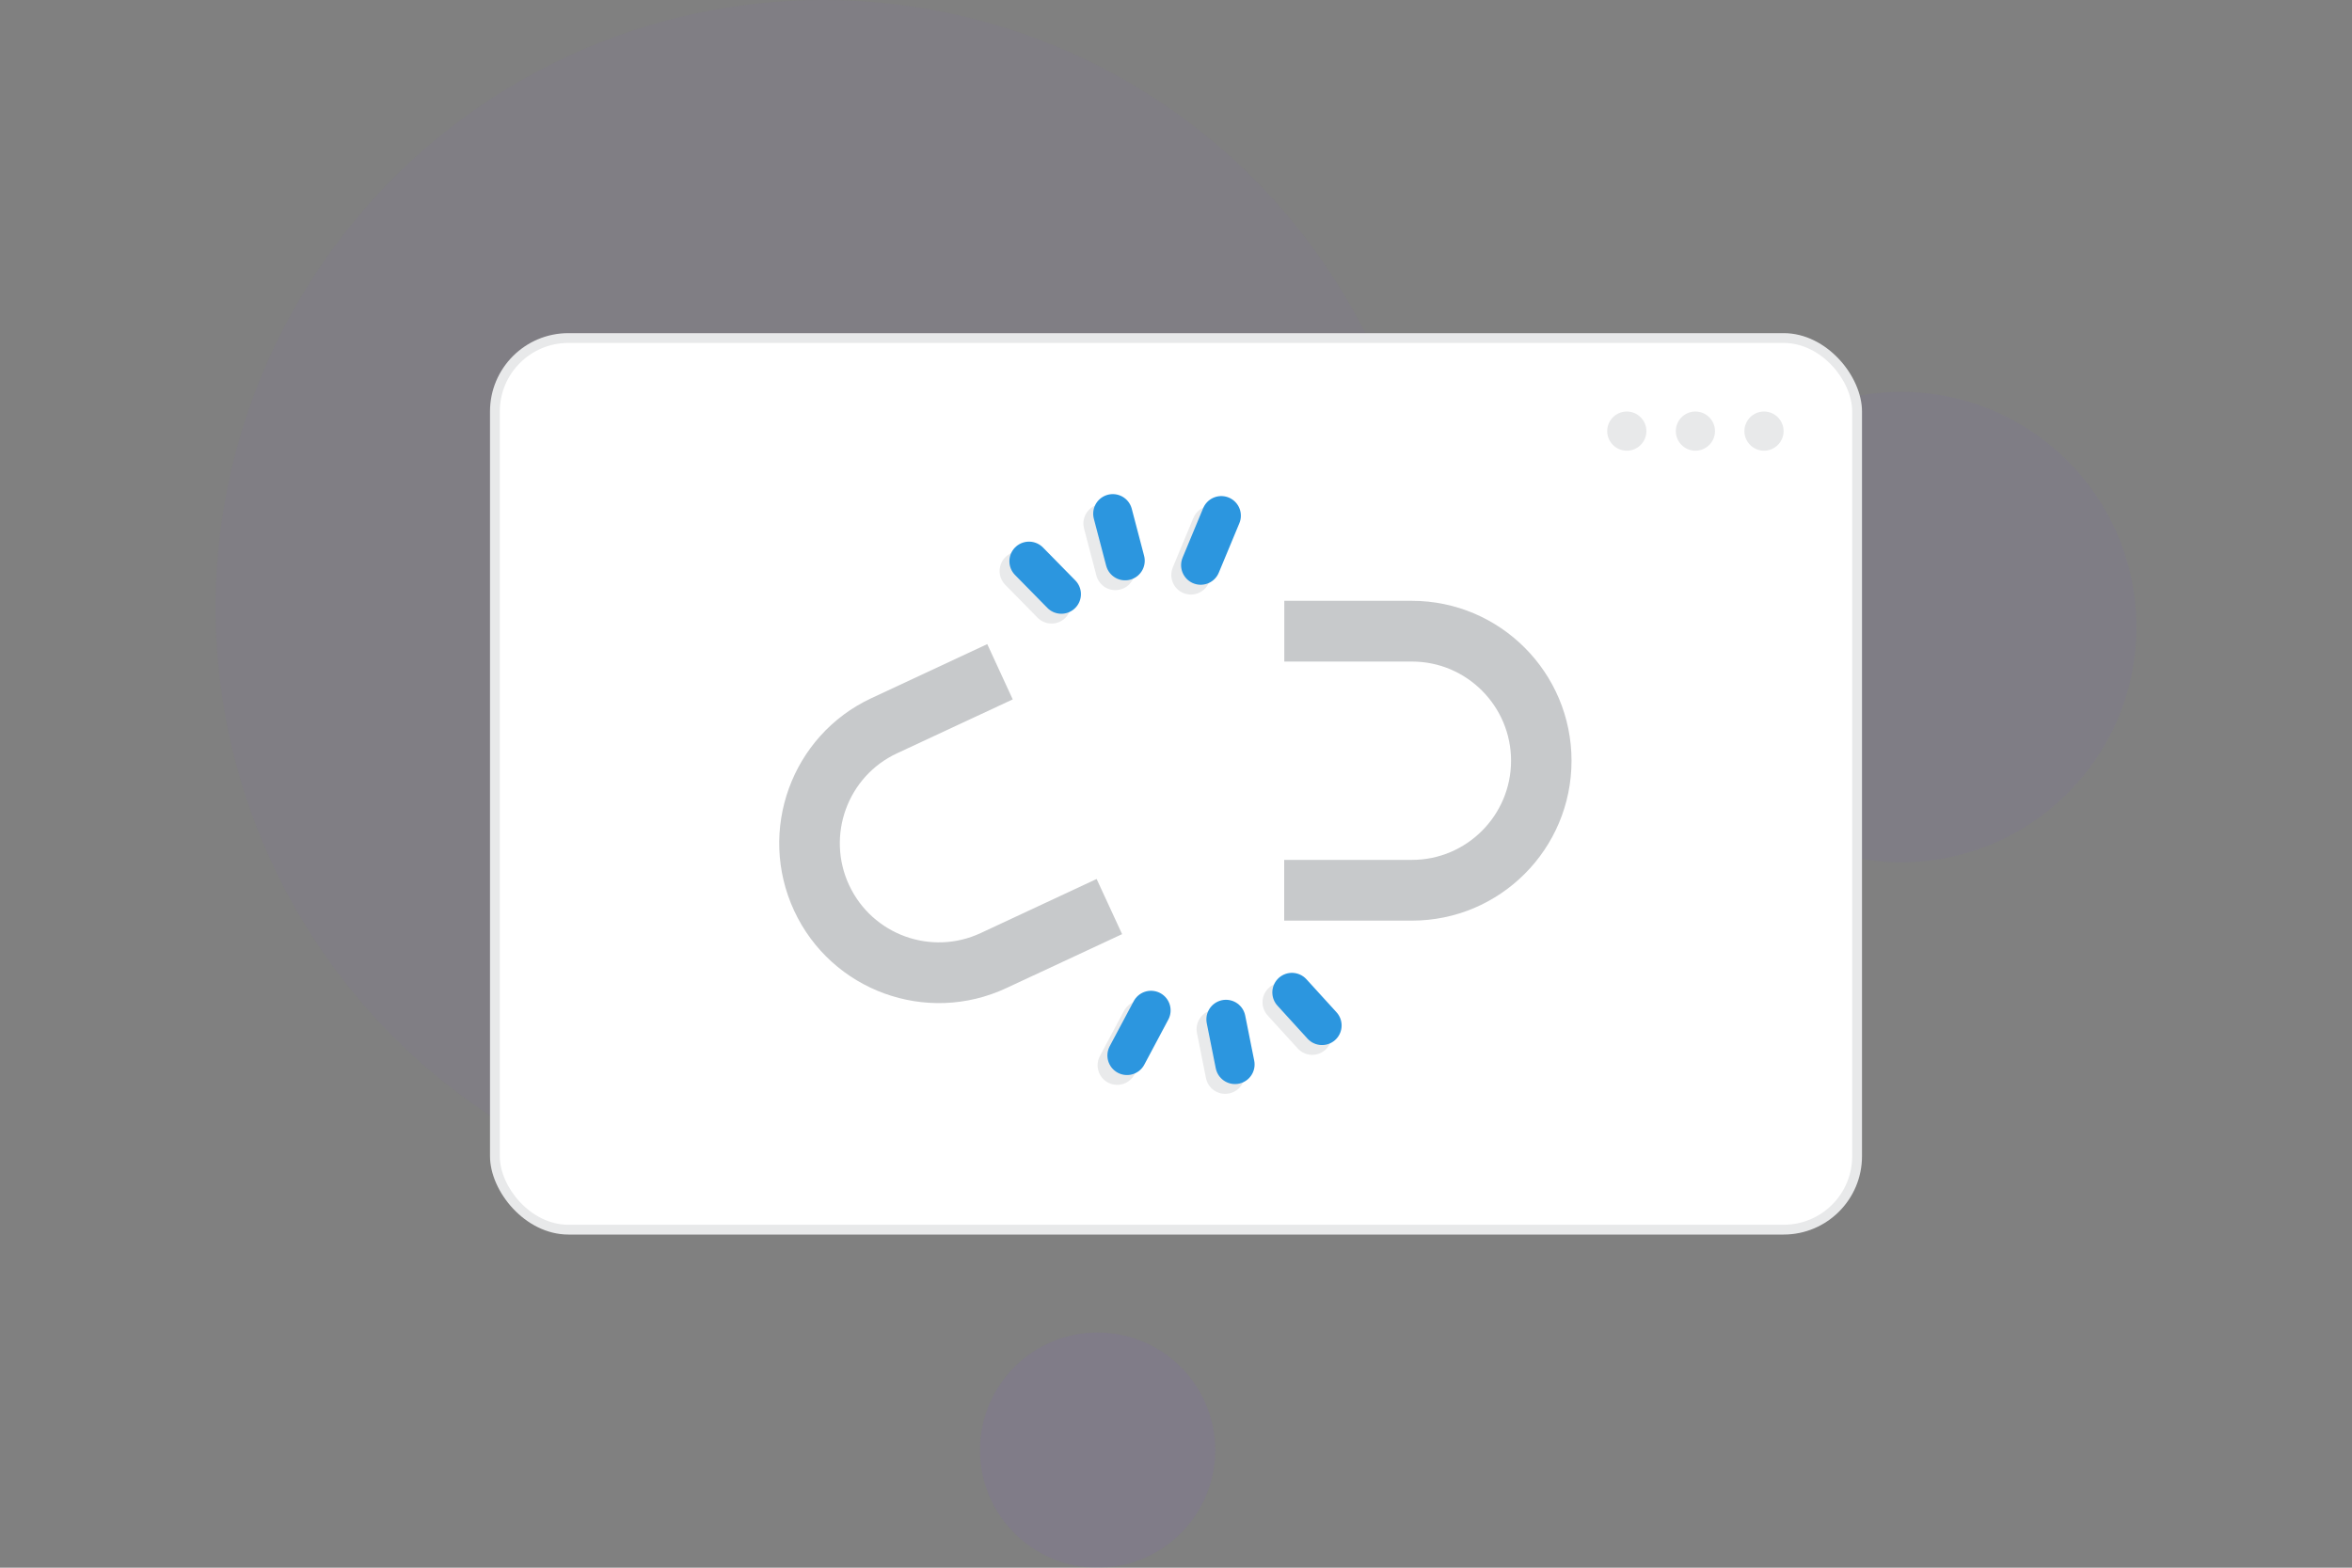 <svg xmlns="http://www.w3.org/2000/svg" width="240" height="160"><rect width="100%" height="100%" fill="#808080" stroke="none"/><g fill="none"><g fill="#8355E1"><g transform="translate(22)"><circle cx="62" cy="62" r="62" opacity=".04"/><circle cx="172" cy="64" r="24" opacity=".06"/><circle cx="90" cy="148" r="12" opacity=".08"/></g></g><rect id="dot" width="140" height="92" x="50" y="34" fill="#E8E9EA" rx="8"/><rect width="138" height="90" x="51" y="35" fill="#fff" rx="7"/><g><path fill="#C7C9CB" fill-rule="nonzero" d="M86.64 90.33c-2.35-5.06-.16-11.1 4.9-13.45l11.8-5.5-2.6-5.64-11.83 5.52c-8.14 3.8-11.67 13.53-7.87 21.7 3.8 8.16 13.5 11.7 21.66 7.88l11.8-5.5-2.6-5.63-11.83 5.52c-5.05 2.36-11.07.17-13.43-4.9z"/><g stroke="#212732" stroke-width="4" opacity=".1" stroke-linecap="round" stroke-linejoin="round"><g id="Group"><path id="Line-2" d="M104 58.28l3.3 3.36M112.55 53.43l1.26 4.8M123.62 53.63l-2.1 5.05"/></g><g id="Group"><path id="Line-2" d="M133.9 105.66l-3.07-3.37M125.02 109.64l-.92-4.6M114 108.72l2.45-4.6"/></g></g><g stroke="#2C96DF" stroke-width="4" stroke-linecap="round" stroke-linejoin="round"><g id="Group"><path id="Line-2" d="M105 57.28l3.3 3.36M113.55 52.43l1.26 4.8M124.62 52.63l-2.1 5.05"/></g><g><path d="M134.9 104.66l-3.07-3.37M126.02 108.64l-.92-4.6M115 107.72l2.45-4.6"/></g></g><path fill="#C7C9CB" d="M144.1 61.32h-13.05v6.2h13.04c5.56 0 10.1 4.54 10.1 10.12 0 5.58-4.54 10.12-10.1 10.12h-13.05v6.2h13.04c8.98 0 16.28-7.3 16.28-16.32 0-9-7.3-16.32-16.3-16.32z"/></g><path fill="#E8E9EA" d="M180 46c-1.1 0-2-.9-2-2s.9-2 2-2 2 .9 2 2-.9 2-2 2zm-7 0c-1.1 0-2-.9-2-2s.9-2 2-2 2 .9 2 2-.9 2-2 2zm-7 0c-1.1 0-2-.9-2-2s.9-2 2-2 2 .9 2 2-.9 2-2 2z"/></g></svg>